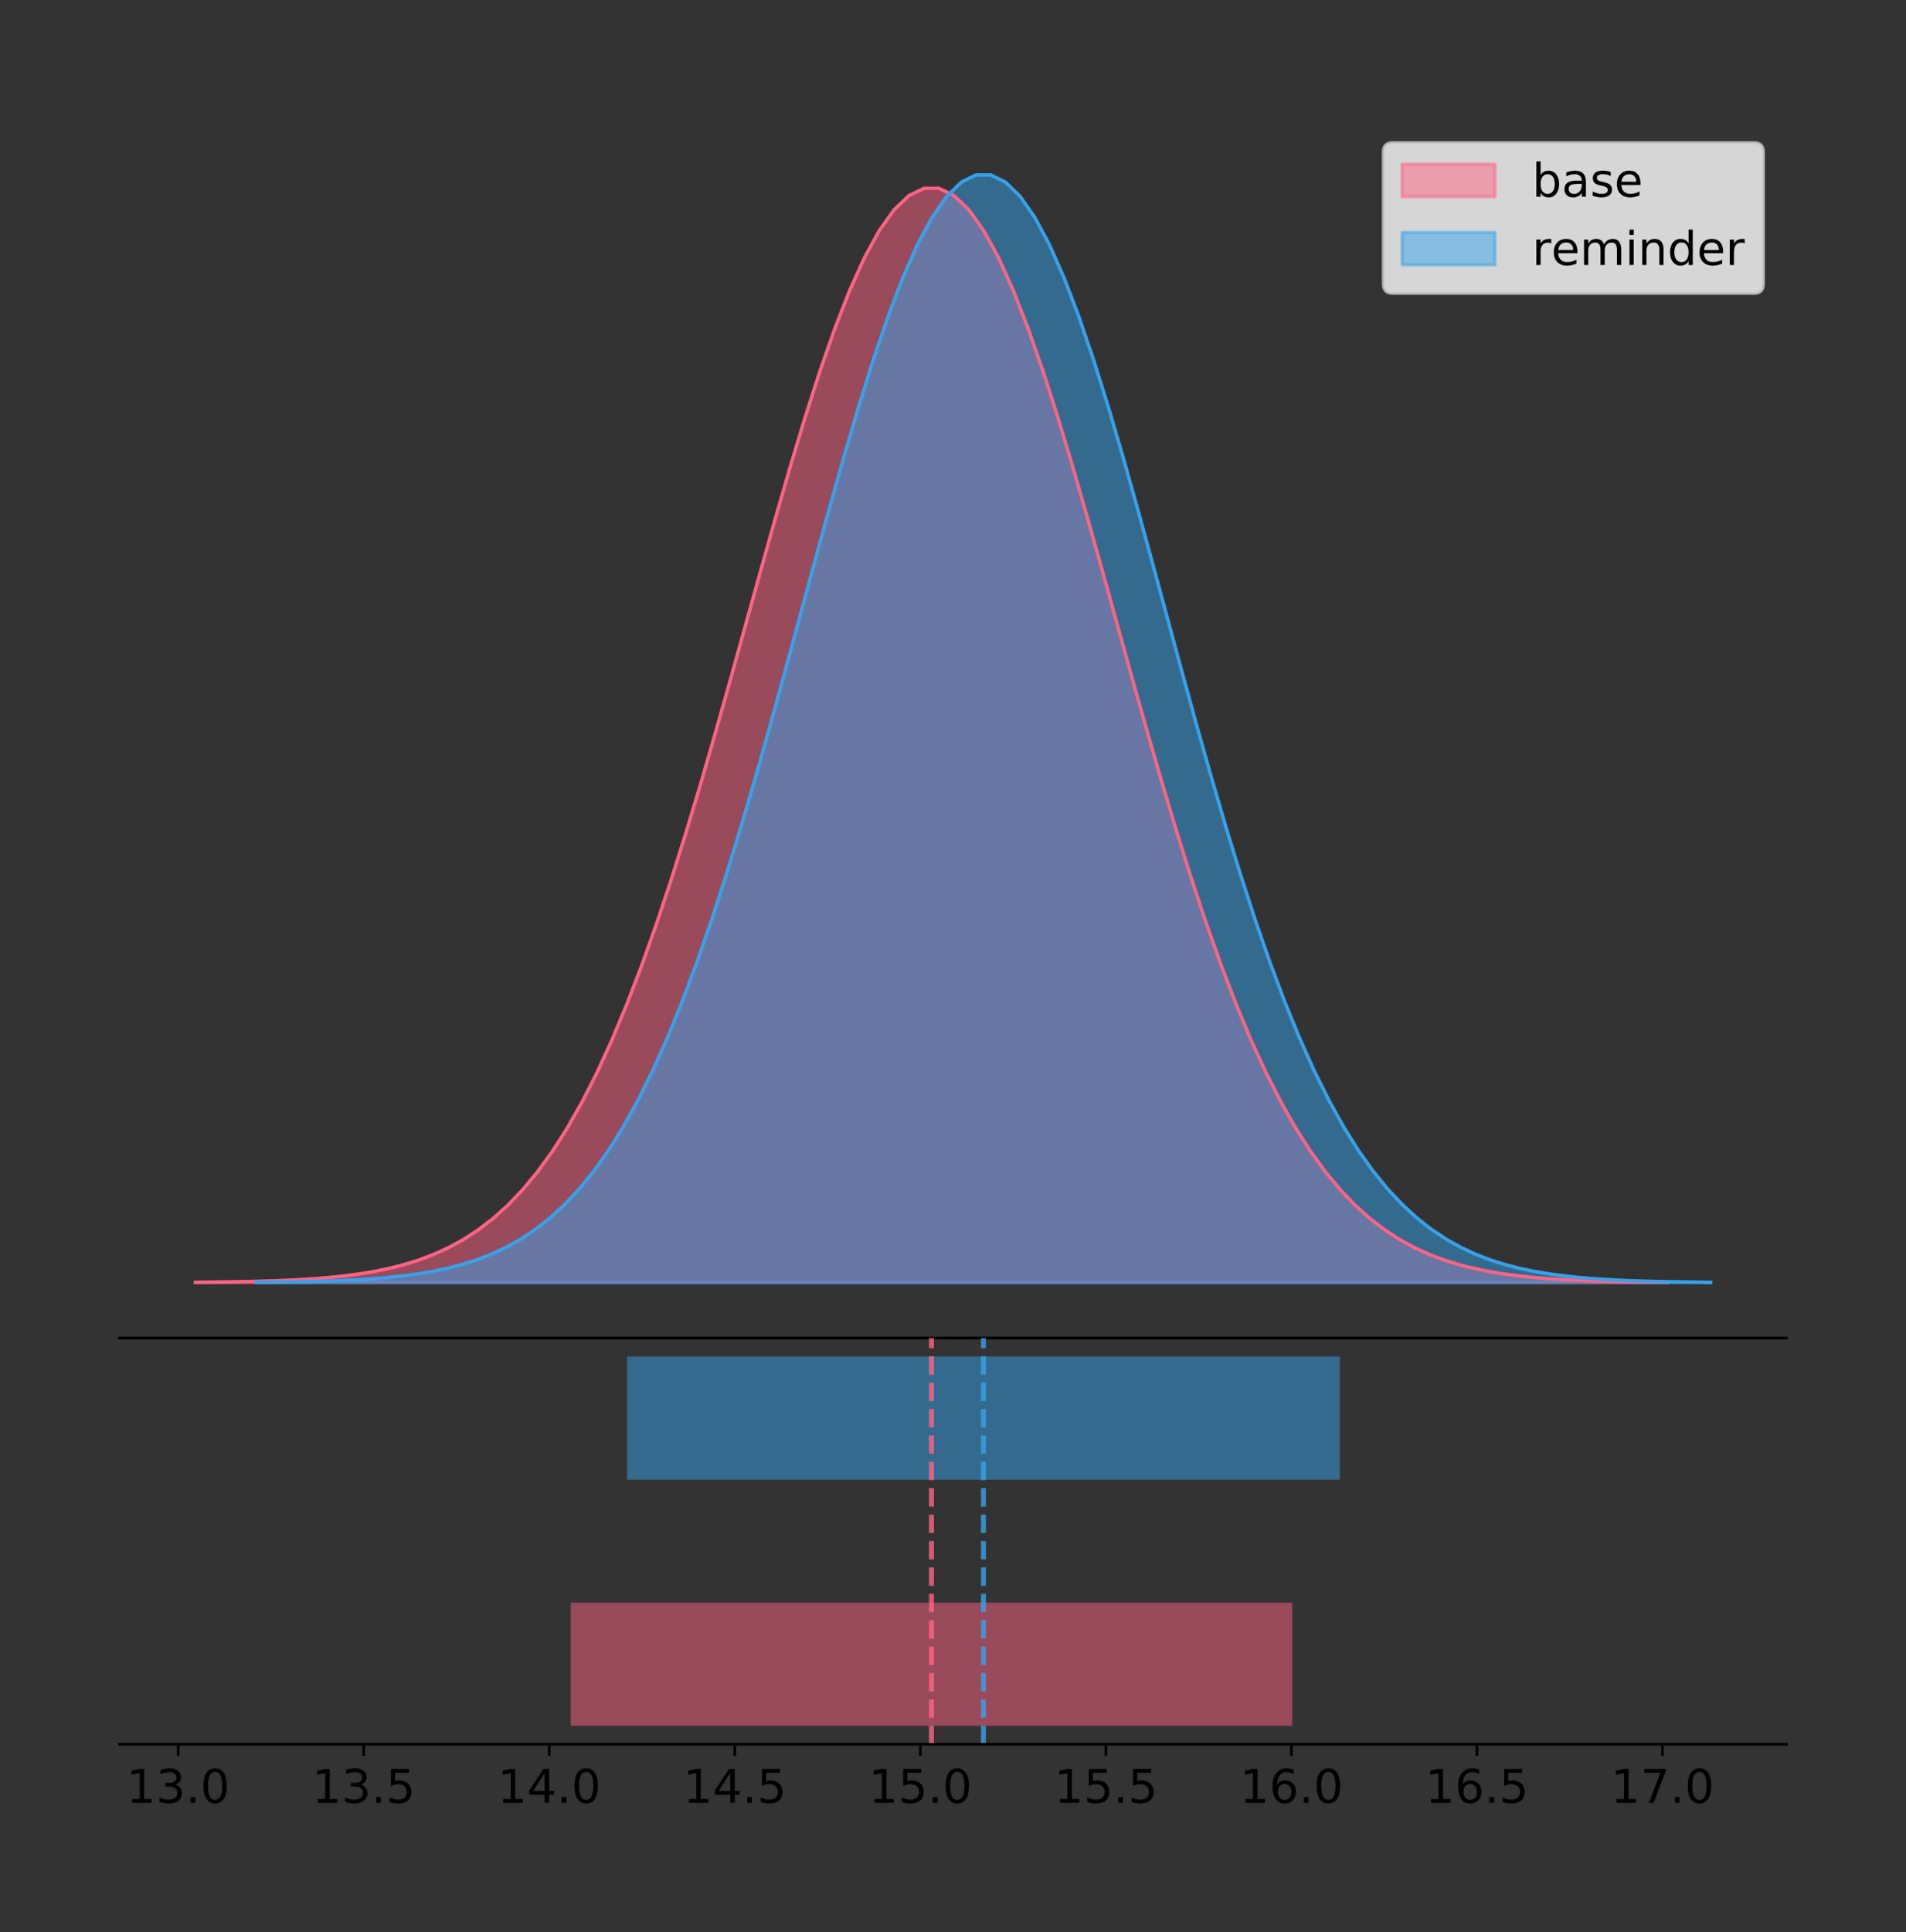 <?xml version="1.0" encoding="utf-8" standalone="no"?>
<!DOCTYPE svg PUBLIC "-//W3C//DTD SVG 1.1//EN"
  "http://www.w3.org/Graphics/SVG/1.1/DTD/svg11.dtd">
<!-- Created with matplotlib (https://matplotlib.org/) -->
<svg height="581.789pt" version="1.1" viewBox="0 0 574.2 581.789" width="574.2pt" xmlns="http://www.w3.org/2000/svg" xmlns:xlink="http://www.w3.org/1999/xlink">
 <rect x="0" y="0" width="574.2" height="581.789" fill="#333333" stroke="none"/>
 <defs>
  <style type="text/css">
*{stroke-linecap:butt;stroke-linejoin:round;}
  </style>
 </defs>
 <g id="figure_1">
  <g id="patch_1">
   <path d="M 0 581.789 
L 574.2 581.789 
L 574.2 0 
L 0 0 
z
" style="fill:none;"/>
  </g>
  <g id="axes_1">
   <g id="patch_2">
    <path d="M 36 402.93 
L 538.2 402.93 
L 538.2 36 
L 36 36 
z
" style="fill:none;"/>
   </g>
   <g id="PolyCollection_1">
    <defs>
     <path d="M 58.827 -195.538 
L 58.827 -195.649 
L 63.308 -195.69 
L 67.788 -195.746 
L 72.269 -195.821 
L 76.75 -195.921 
L 81.23 -196.051 
L 85.711 -196.222 
L 90.191 -196.444 
L 94.672 -196.73 
L 99.152 -197.096 
L 103.633 -197.561 
L 108.114 -198.147 
L 112.594 -198.882 
L 117.075 -199.796 
L 121.555 -200.924 
L 126.036 -202.307 
L 130.516 -203.99 
L 134.997 -206.022 
L 139.477 -208.459 
L 143.958 -211.358 
L 148.439 -214.781 
L 152.919 -218.793 
L 157.4 -223.459 
L 161.88 -228.842 
L 166.361 -235.005 
L 170.841 -242.004 
L 175.322 -249.887 
L 179.803 -258.695 
L 184.283 -268.452 
L 188.764 -279.168 
L 193.244 -290.836 
L 197.725 -303.424 
L 202.205 -316.88 
L 206.686 -331.126 
L 211.167 -346.059 
L 215.647 -361.548 
L 220.128 -377.44 
L 224.608 -393.556 
L 229.089 -409.697 
L 233.569 -425.646 
L 238.05 -441.173 
L 242.531 -456.042 
L 247.011 -470.012 
L 251.492 -482.849 
L 255.972 -494.329 
L 260.453 -504.246 
L 264.933 -512.415 
L 269.414 -518.684 
L 273.895 -522.932 
L 278.375 -525.077 
L 282.856 -525.077 
L 287.336 -522.932 
L 291.817 -518.684 
L 296.297 -512.415 
L 300.778 -504.246 
L 305.259 -494.329 
L 309.739 -482.849 
L 314.22 -470.012 
L 318.7 -456.042 
L 323.181 -441.173 
L 327.661 -425.646 
L 332.142 -409.697 
L 336.622 -393.556 
L 341.103 -377.44 
L 345.584 -361.548 
L 350.064 -346.059 
L 354.545 -331.126 
L 359.025 -316.88 
L 363.506 -303.424 
L 367.986 -290.836 
L 372.467 -279.168 
L 376.948 -268.452 
L 381.428 -258.695 
L 385.909 -249.887 
L 390.389 -242.004 
L 394.87 -235.005 
L 399.35 -228.842 
L 403.831 -223.459 
L 408.312 -218.793 
L 412.792 -214.781 
L 417.273 -211.358 
L 421.753 -208.459 
L 426.234 -206.022 
L 430.714 -203.99 
L 435.195 -202.307 
L 439.676 -200.924 
L 444.156 -199.796 
L 448.637 -198.882 
L 453.117 -198.147 
L 457.598 -197.561 
L 462.078 -197.096 
L 466.559 -196.73 
L 471.04 -196.444 
L 475.52 -196.222 
L 480.001 -196.051 
L 484.481 -195.921 
L 488.962 -195.821 
L 493.442 -195.746 
L 497.923 -195.69 
L 502.404 -195.649 
L 502.404 -195.538 
L 502.404 -195.538 
L 497.923 -195.538 
L 493.442 -195.538 
L 488.962 -195.538 
L 484.481 -195.538 
L 480.001 -195.538 
L 475.52 -195.538 
L 471.04 -195.538 
L 466.559 -195.538 
L 462.078 -195.538 
L 457.598 -195.538 
L 453.117 -195.538 
L 448.637 -195.538 
L 444.156 -195.538 
L 439.676 -195.538 
L 435.195 -195.538 
L 430.714 -195.538 
L 426.234 -195.538 
L 421.753 -195.538 
L 417.273 -195.538 
L 412.792 -195.538 
L 408.312 -195.538 
L 403.831 -195.538 
L 399.35 -195.538 
L 394.87 -195.538 
L 390.389 -195.538 
L 385.909 -195.538 
L 381.428 -195.538 
L 376.948 -195.538 
L 372.467 -195.538 
L 367.986 -195.538 
L 363.506 -195.538 
L 359.025 -195.538 
L 354.545 -195.538 
L 350.064 -195.538 
L 345.584 -195.538 
L 341.103 -195.538 
L 336.622 -195.538 
L 332.142 -195.538 
L 327.661 -195.538 
L 323.181 -195.538 
L 318.7 -195.538 
L 314.22 -195.538 
L 309.739 -195.538 
L 305.259 -195.538 
L 300.778 -195.538 
L 296.297 -195.538 
L 291.817 -195.538 
L 287.336 -195.538 
L 282.856 -195.538 
L 278.375 -195.538 
L 273.895 -195.538 
L 269.414 -195.538 
L 264.933 -195.538 
L 260.453 -195.538 
L 255.972 -195.538 
L 251.492 -195.538 
L 247.011 -195.538 
L 242.531 -195.538 
L 238.05 -195.538 
L 233.569 -195.538 
L 229.089 -195.538 
L 224.608 -195.538 
L 220.128 -195.538 
L 215.647 -195.538 
L 211.167 -195.538 
L 206.686 -195.538 
L 202.205 -195.538 
L 197.725 -195.538 
L 193.244 -195.538 
L 188.764 -195.538 
L 184.283 -195.538 
L 179.803 -195.538 
L 175.322 -195.538 
L 170.841 -195.538 
L 166.361 -195.538 
L 161.88 -195.538 
L 157.4 -195.538 
L 152.919 -195.538 
L 148.439 -195.538 
L 143.958 -195.538 
L 139.477 -195.538 
L 134.997 -195.538 
L 130.516 -195.538 
L 126.036 -195.538 
L 121.555 -195.538 
L 117.075 -195.538 
L 112.594 -195.538 
L 108.114 -195.538 
L 103.633 -195.538 
L 99.152 -195.538 
L 94.672 -195.538 
L 90.191 -195.538 
L 85.711 -195.538 
L 81.23 -195.538 
L 76.75 -195.538 
L 72.269 -195.538 
L 67.788 -195.538 
L 63.308 -195.538 
L 58.827 -195.538 
z
" id="m4f47851e3c" style="stroke:#ff6384;stroke-opacity:0.5;"/>
    </defs>
    <g clip-path="url(#p447bacfc26)">
     <use style="fill:#ff6384;fill-opacity:0.5;stroke:#ff6384;stroke-opacity:0.5;" x="0" xlink:href="#m4f47851e3c" y="581.789"/>
    </g>
   </g>
   <g id="PolyCollection_2">
    <defs>
     <path d="M 77.16 -195.538 
L 77.16 -195.65 
L 81.587 -195.692 
L 86.013 -195.749 
L 90.44 -195.825 
L 94.866 -195.925 
L 99.292 -196.058 
L 103.719 -196.23 
L 108.145 -196.455 
L 112.571 -196.744 
L 116.998 -197.115 
L 121.424 -197.585 
L 125.851 -198.179 
L 130.277 -198.923 
L 134.703 -199.848 
L 139.13 -200.99 
L 143.556 -202.39 
L 147.983 -204.093 
L 152.409 -206.151 
L 156.835 -208.617 
L 161.262 -211.552 
L 165.688 -215.017 
L 170.115 -219.078 
L 174.541 -223.801 
L 178.967 -229.25 
L 183.394 -235.488 
L 187.82 -242.572 
L 192.246 -250.552 
L 196.673 -259.468 
L 201.099 -269.344 
L 205.526 -280.192 
L 209.952 -292.002 
L 214.378 -304.744 
L 218.805 -318.365 
L 223.231 -332.786 
L 227.658 -347.901 
L 232.084 -363.58 
L 236.51 -379.667 
L 240.937 -395.98 
L 245.363 -412.318 
L 249.789 -428.462 
L 254.216 -444.18 
L 258.642 -459.23 
L 263.069 -473.372 
L 267.495 -486.366 
L 271.921 -497.987 
L 276.348 -508.025 
L 280.774 -516.294 
L 285.201 -522.64 
L 289.627 -526.94 
L 294.053 -529.111 
L 298.48 -529.111 
L 302.906 -526.94 
L 307.333 -522.64 
L 311.759 -516.294 
L 316.185 -508.025 
L 320.612 -497.987 
L 325.038 -486.366 
L 329.464 -473.372 
L 333.891 -459.23 
L 338.317 -444.18 
L 342.744 -428.462 
L 347.17 -412.318 
L 351.596 -395.98 
L 356.023 -379.667 
L 360.449 -363.58 
L 364.876 -347.901 
L 369.302 -332.786 
L 373.728 -318.365 
L 378.155 -304.744 
L 382.581 -292.002 
L 387.007 -280.192 
L 391.434 -269.344 
L 395.86 -259.468 
L 400.287 -250.552 
L 404.713 -242.572 
L 409.139 -235.488 
L 413.566 -229.25 
L 417.992 -223.801 
L 422.419 -219.078 
L 426.845 -215.017 
L 431.271 -211.552 
L 435.698 -208.617 
L 440.124 -206.151 
L 444.551 -204.093 
L 448.977 -202.39 
L 453.403 -200.99 
L 457.83 -199.848 
L 462.256 -198.923 
L 466.682 -198.179 
L 471.109 -197.585 
L 475.535 -197.115 
L 479.962 -196.744 
L 484.388 -196.455 
L 488.814 -196.23 
L 493.241 -196.058 
L 497.667 -195.925 
L 502.094 -195.825 
L 506.52 -195.749 
L 510.946 -195.692 
L 515.373 -195.65 
L 515.373 -195.538 
L 515.373 -195.538 
L 510.946 -195.538 
L 506.52 -195.538 
L 502.094 -195.538 
L 497.667 -195.538 
L 493.241 -195.538 
L 488.814 -195.538 
L 484.388 -195.538 
L 479.962 -195.538 
L 475.535 -195.538 
L 471.109 -195.538 
L 466.682 -195.538 
L 462.256 -195.538 
L 457.83 -195.538 
L 453.403 -195.538 
L 448.977 -195.538 
L 444.551 -195.538 
L 440.124 -195.538 
L 435.698 -195.538 
L 431.271 -195.538 
L 426.845 -195.538 
L 422.419 -195.538 
L 417.992 -195.538 
L 413.566 -195.538 
L 409.139 -195.538 
L 404.713 -195.538 
L 400.287 -195.538 
L 395.86 -195.538 
L 391.434 -195.538 
L 387.007 -195.538 
L 382.581 -195.538 
L 378.155 -195.538 
L 373.728 -195.538 
L 369.302 -195.538 
L 364.876 -195.538 
L 360.449 -195.538 
L 356.023 -195.538 
L 351.596 -195.538 
L 347.17 -195.538 
L 342.744 -195.538 
L 338.317 -195.538 
L 333.891 -195.538 
L 329.464 -195.538 
L 325.038 -195.538 
L 320.612 -195.538 
L 316.185 -195.538 
L 311.759 -195.538 
L 307.333 -195.538 
L 302.906 -195.538 
L 298.48 -195.538 
L 294.053 -195.538 
L 289.627 -195.538 
L 285.201 -195.538 
L 280.774 -195.538 
L 276.348 -195.538 
L 271.921 -195.538 
L 267.495 -195.538 
L 263.069 -195.538 
L 258.642 -195.538 
L 254.216 -195.538 
L 249.789 -195.538 
L 245.363 -195.538 
L 240.937 -195.538 
L 236.51 -195.538 
L 232.084 -195.538 
L 227.658 -195.538 
L 223.231 -195.538 
L 218.805 -195.538 
L 214.378 -195.538 
L 209.952 -195.538 
L 205.526 -195.538 
L 201.099 -195.538 
L 196.673 -195.538 
L 192.246 -195.538 
L 187.82 -195.538 
L 183.394 -195.538 
L 178.967 -195.538 
L 174.541 -195.538 
L 170.115 -195.538 
L 165.688 -195.538 
L 161.262 -195.538 
L 156.835 -195.538 
L 152.409 -195.538 
L 147.983 -195.538 
L 143.556 -195.538 
L 139.13 -195.538 
L 134.703 -195.538 
L 130.277 -195.538 
L 125.851 -195.538 
L 121.424 -195.538 
L 116.998 -195.538 
L 112.571 -195.538 
L 108.145 -195.538 
L 103.719 -195.538 
L 99.292 -195.538 
L 94.866 -195.538 
L 90.44 -195.538 
L 86.013 -195.538 
L 81.587 -195.538 
L 77.16 -195.538 
z
" id="m2dc5e290ff" style="stroke:#36a2eb;stroke-opacity:0.5;"/>
    </defs>
    <g clip-path="url(#p447bacfc26)">
     <use style="fill:#36a2eb;fill-opacity:0.5;stroke:#36a2eb;stroke-opacity:0.5;" x="0" xlink:href="#m2dc5e290ff" y="581.789"/>
    </g>
   </g>
   <g id="line2d_1">
    <path clip-path="url(#p447bacfc26)" d="M 58.827 386.141 
L 63.308 386.099 
L 67.788 386.043 
L 72.269 385.968 
L 76.75 385.869 
L 81.23 385.738 
L 85.711 385.567 
L 90.191 385.345 
L 94.672 385.06 
L 99.152 384.694 
L 103.633 384.229 
L 108.114 383.642 
L 112.594 382.907 
L 117.075 381.994 
L 121.555 380.865 
L 126.036 379.482 
L 130.516 377.799 
L 134.997 375.767 
L 139.477 373.331 
L 143.958 370.431 
L 148.439 367.008 
L 152.919 362.996 
L 157.4 358.33 
L 161.88 352.947 
L 166.361 346.784 
L 170.841 339.786 
L 175.322 331.902 
L 179.803 323.095 
L 184.283 313.338 
L 188.764 302.621 
L 193.244 290.954 
L 197.725 278.365 
L 202.205 264.909 
L 206.686 250.663 
L 211.167 235.731 
L 215.647 220.241 
L 220.128 204.349 
L 224.608 188.233 
L 229.089 172.092 
L 233.569 156.144 
L 238.05 140.616 
L 242.531 125.748 
L 247.011 111.777 
L 251.492 98.94 
L 255.972 87.46 
L 260.453 77.543 
L 264.933 69.374 
L 269.414 63.105 
L 273.895 58.857 
L 278.375 56.712 
L 282.856 56.712 
L 287.336 58.857 
L 291.817 63.105 
L 296.297 69.374 
L 300.778 77.543 
L 305.259 87.46 
L 309.739 98.94 
L 314.22 111.777 
L 318.7 125.748 
L 323.181 140.616 
L 327.661 156.144 
L 332.142 172.092 
L 336.622 188.233 
L 341.103 204.349 
L 345.584 220.241 
L 350.064 235.731 
L 354.545 250.663 
L 359.025 264.909 
L 363.506 278.365 
L 367.986 290.954 
L 372.467 302.621 
L 376.948 313.338 
L 381.428 323.095 
L 385.909 331.902 
L 390.389 339.786 
L 394.87 346.784 
L 399.35 352.947 
L 403.831 358.33 
L 408.312 362.996 
L 412.792 367.008 
L 417.273 370.431 
L 421.753 373.331 
L 426.234 375.767 
L 430.714 377.799 
L 435.195 379.482 
L 439.676 380.865 
L 444.156 381.994 
L 448.637 382.907 
L 453.117 383.642 
L 457.598 384.229 
L 462.078 384.694 
L 466.559 385.06 
L 471.04 385.345 
L 475.52 385.567 
L 480.001 385.738 
L 484.481 385.869 
L 488.962 385.968 
L 493.442 386.043 
L 497.923 386.099 
L 502.404 386.141 
" style="fill:none;stroke:#ff6384;stroke-linecap:square;"/>
   </g>
   <g id="line2d_2">
    <path clip-path="url(#p447bacfc26)" d="M 77.16 386.139 
L 81.587 386.097 
L 86.013 386.04 
L 90.44 385.965 
L 94.866 385.864 
L 99.292 385.732 
L 103.719 385.559 
L 108.145 385.334 
L 112.571 385.045 
L 116.998 384.675 
L 121.424 384.204 
L 125.851 383.61 
L 130.277 382.867 
L 134.703 381.941 
L 139.13 380.799 
L 143.556 379.399 
L 147.983 377.696 
L 152.409 375.639 
L 156.835 373.172 
L 161.262 370.238 
L 165.688 366.772 
L 170.115 362.711 
L 174.541 357.989 
L 178.967 352.539 
L 183.394 346.301 
L 187.82 339.217 
L 192.246 331.237 
L 196.673 322.322 
L 201.099 312.445 
L 205.526 301.597 
L 209.952 289.787 
L 214.378 277.045 
L 218.805 263.424 
L 223.231 249.004 
L 227.658 233.888 
L 232.084 218.209 
L 236.51 202.123 
L 240.937 185.809 
L 245.363 169.471 
L 249.789 153.327 
L 254.216 137.61 
L 258.642 122.559 
L 263.069 108.418 
L 267.495 95.423 
L 271.921 83.803 
L 276.348 73.765 
L 280.774 65.495 
L 285.201 59.15 
L 289.627 54.85 
L 294.053 52.679 
L 298.48 52.679 
L 302.906 54.85 
L 307.333 59.15 
L 311.759 65.495 
L 316.185 73.765 
L 320.612 83.803 
L 325.038 95.423 
L 329.464 108.418 
L 333.891 122.559 
L 338.317 137.61 
L 342.744 153.327 
L 347.17 169.471 
L 351.596 185.809 
L 356.023 202.123 
L 360.449 218.209 
L 364.876 233.888 
L 369.302 249.004 
L 373.728 263.424 
L 378.155 277.045 
L 382.581 289.787 
L 387.007 301.597 
L 391.434 312.445 
L 395.86 322.322 
L 400.287 331.237 
L 404.713 339.217 
L 409.139 346.301 
L 413.566 352.539 
L 417.992 357.989 
L 422.419 362.711 
L 426.845 366.772 
L 431.271 370.238 
L 435.698 373.172 
L 440.124 375.639 
L 444.551 377.696 
L 448.977 379.399 
L 453.403 380.799 
L 457.83 381.941 
L 462.256 382.867 
L 466.682 383.61 
L 471.109 384.204 
L 475.535 384.675 
L 479.962 385.045 
L 484.388 385.334 
L 488.814 385.559 
L 493.241 385.732 
L 497.667 385.864 
L 502.094 385.965 
L 506.52 386.04 
L 510.946 386.097 
L 515.373 386.139 
" style="fill:none;stroke:#36a2eb;stroke-linecap:square;"/>
   </g>
   <g id="patch_3">
    <path d="M 36 402.93 
L 538.2 402.93 
" style="fill:none;stroke:#000000;stroke-linecap:square;stroke-linejoin:miter;stroke-width:0.8;"/>
   </g>
   <g id="legend_1">
    <g id="patch_4">
     <path d="M 419.578 88.299 
L 528.4 88.299 
Q 531.2 88.299 531.2 85.499 
L 531.2 45.8 
Q 531.2 43 528.4 43 
L 419.578 43 
Q 416.778 43 416.778 45.8 
L 416.778 85.499 
Q 416.778 88.299 419.578 88.299 
z
" style="fill:#ffffff;opacity:0.8;stroke:#cccccc;stroke-linejoin:miter;"/>
    </g>
    <g id="patch_5">
     <path d="M 422.378 59.238 
L 450.378 59.238 
L 450.378 49.438 
L 422.378 49.438 
z
" style="fill:#ff6384;opacity:0.5;stroke:#ff6384;stroke-linejoin:miter;"/>
    </g>
    <g id="text_1">
     <!-- base -->
     <defs>
      <path d="M 48.688 27.297 
Q 48.688 37.203 44.609 42.844 
Q 40.531 48.484 33.406 48.484 
Q 26.266 48.484 22.188 42.844 
Q 18.109 37.203 18.109 27.297 
Q 18.109 17.391 22.188 11.75 
Q 26.266 6.109 33.406 6.109 
Q 40.531 6.109 44.609 11.75 
Q 48.688 17.391 48.688 27.297 
z
M 18.109 46.391 
Q 20.953 51.266 25.266 53.625 
Q 29.594 56 35.594 56 
Q 45.562 56 51.781 48.094 
Q 58.016 40.188 58.016 27.297 
Q 58.016 14.406 51.781 6.484 
Q 45.562 -1.422 35.594 -1.422 
Q 29.594 -1.422 25.266 0.953 
Q 20.953 3.328 18.109 8.203 
L 18.109 0 
L 9.078 0 
L 9.078 75.984 
L 18.109 75.984 
z
" id="DejaVuSans-98"/>
      <path d="M 34.281 27.484 
Q 23.391 27.484 19.188 25 
Q 14.984 22.516 14.984 16.5 
Q 14.984 11.719 18.141 8.906 
Q 21.297 6.109 26.703 6.109 
Q 34.188 6.109 38.703 11.406 
Q 43.219 16.703 43.219 25.484 
L 43.219 27.484 
z
M 52.203 31.203 
L 52.203 0 
L 43.219 0 
L 43.219 8.297 
Q 40.141 3.328 35.547 0.953 
Q 30.953 -1.422 24.312 -1.422 
Q 15.922 -1.422 10.953 3.297 
Q 6 8.016 6 15.922 
Q 6 25.141 12.172 29.828 
Q 18.359 34.516 30.609 34.516 
L 43.219 34.516 
L 43.219 35.406 
Q 43.219 41.609 39.141 45 
Q 35.062 48.391 27.688 48.391 
Q 23 48.391 18.547 47.266 
Q 14.109 46.141 10.016 43.891 
L 10.016 52.203 
Q 14.938 54.109 19.578 55.047 
Q 24.219 56 28.609 56 
Q 40.484 56 46.344 49.844 
Q 52.203 43.703 52.203 31.203 
z
" id="DejaVuSans-97"/>
      <path d="M 44.281 53.078 
L 44.281 44.578 
Q 40.484 46.531 36.375 47.5 
Q 32.281 48.484 27.875 48.484 
Q 21.188 48.484 17.844 46.438 
Q 14.5 44.391 14.5 40.281 
Q 14.5 37.156 16.891 35.375 
Q 19.281 33.594 26.516 31.984 
L 29.594 31.297 
Q 39.156 29.25 43.188 25.516 
Q 47.219 21.781 47.219 15.094 
Q 47.219 7.469 41.188 3.016 
Q 35.156 -1.422 24.609 -1.422 
Q 20.219 -1.422 15.453 -0.562 
Q 10.688 0.297 5.422 2 
L 5.422 11.281 
Q 10.406 8.688 15.234 7.391 
Q 20.062 6.109 24.812 6.109 
Q 31.156 6.109 34.562 8.281 
Q 37.984 10.453 37.984 14.406 
Q 37.984 18.062 35.516 20.016 
Q 33.062 21.969 24.703 23.781 
L 21.578 24.516 
Q 13.234 26.266 9.516 29.906 
Q 5.812 33.547 5.812 39.891 
Q 5.812 47.609 11.281 51.797 
Q 16.75 56 26.812 56 
Q 31.781 56 36.172 55.266 
Q 40.578 54.547 44.281 53.078 
z
" id="DejaVuSans-115"/>
      <path d="M 56.203 29.594 
L 56.203 25.203 
L 14.891 25.203 
Q 15.484 15.922 20.484 11.062 
Q 25.484 6.203 34.422 6.203 
Q 39.594 6.203 44.453 7.469 
Q 49.312 8.734 54.109 11.281 
L 54.109 2.781 
Q 49.266 0.734 44.188 -0.344 
Q 39.109 -1.422 33.891 -1.422 
Q 20.797 -1.422 13.156 6.188 
Q 5.516 13.812 5.516 26.812 
Q 5.516 40.234 12.766 48.109 
Q 20.016 56 32.328 56 
Q 43.359 56 49.781 48.891 
Q 56.203 41.797 56.203 29.594 
z
M 47.219 32.234 
Q 47.125 39.594 43.094 43.984 
Q 39.062 48.391 32.422 48.391 
Q 24.906 48.391 20.391 44.141 
Q 15.875 39.891 15.188 32.172 
z
" id="DejaVuSans-101"/>
     </defs>
     <g transform="translate(461.578 59.238)scale(0.14 -0.14)">
      <use xlink:href="#DejaVuSans-98"/>
      <use x="63.477" xlink:href="#DejaVuSans-97"/>
      <use x="124.756" xlink:href="#DejaVuSans-115"/>
      <use x="176.855" xlink:href="#DejaVuSans-101"/>
     </g>
    </g>
    <g id="patch_6">
     <path d="M 422.378 79.787 
L 450.378 79.787 
L 450.378 69.987 
L 422.378 69.987 
z
" style="fill:#36a2eb;opacity:0.5;stroke:#36a2eb;stroke-linejoin:miter;"/>
    </g>
    <g id="text_2">
     <!-- reminder -->
     <defs>
      <path d="M 41.109 46.297 
Q 39.594 47.172 37.812 47.578 
Q 36.031 48 33.891 48 
Q 26.266 48 22.188 43.047 
Q 18.109 38.094 18.109 28.812 
L 18.109 0 
L 9.078 0 
L 9.078 54.688 
L 18.109 54.688 
L 18.109 46.188 
Q 20.953 51.172 25.484 53.578 
Q 30.031 56 36.531 56 
Q 37.453 56 38.578 55.875 
Q 39.703 55.766 41.062 55.516 
z
" id="DejaVuSans-114"/>
      <path d="M 52 44.188 
Q 55.375 50.25 60.062 53.125 
Q 64.75 56 71.094 56 
Q 79.641 56 84.281 50.016 
Q 88.922 44.047 88.922 33.016 
L 88.922 0 
L 79.891 0 
L 79.891 32.719 
Q 79.891 40.578 77.094 44.375 
Q 74.312 48.188 68.609 48.188 
Q 61.625 48.188 57.562 43.547 
Q 53.516 38.922 53.516 30.906 
L 53.516 0 
L 44.484 0 
L 44.484 32.719 
Q 44.484 40.625 41.703 44.406 
Q 38.922 48.188 33.109 48.188 
Q 26.219 48.188 22.156 43.531 
Q 18.109 38.875 18.109 30.906 
L 18.109 0 
L 9.078 0 
L 9.078 54.688 
L 18.109 54.688 
L 18.109 46.188 
Q 21.188 51.219 25.484 53.609 
Q 29.781 56 35.688 56 
Q 41.656 56 45.828 52.969 
Q 50 49.953 52 44.188 
z
" id="DejaVuSans-109"/>
      <path d="M 9.422 54.688 
L 18.406 54.688 
L 18.406 0 
L 9.422 0 
z
M 9.422 75.984 
L 18.406 75.984 
L 18.406 64.594 
L 9.422 64.594 
z
" id="DejaVuSans-105"/>
      <path d="M 54.891 33.016 
L 54.891 0 
L 45.906 0 
L 45.906 32.719 
Q 45.906 40.484 42.875 44.328 
Q 39.844 48.188 33.797 48.188 
Q 26.516 48.188 22.312 43.547 
Q 18.109 38.922 18.109 30.906 
L 18.109 0 
L 9.078 0 
L 9.078 54.688 
L 18.109 54.688 
L 18.109 46.188 
Q 21.344 51.125 25.703 53.562 
Q 30.078 56 35.797 56 
Q 45.219 56 50.047 50.172 
Q 54.891 44.344 54.891 33.016 
z
" id="DejaVuSans-110"/>
      <path d="M 45.406 46.391 
L 45.406 75.984 
L 54.391 75.984 
L 54.391 0 
L 45.406 0 
L 45.406 8.203 
Q 42.578 3.328 38.25 0.953 
Q 33.938 -1.422 27.875 -1.422 
Q 17.969 -1.422 11.734 6.484 
Q 5.516 14.406 5.516 27.297 
Q 5.516 40.188 11.734 48.094 
Q 17.969 56 27.875 56 
Q 33.938 56 38.25 53.625 
Q 42.578 51.266 45.406 46.391 
z
M 14.797 27.297 
Q 14.797 17.391 18.875 11.75 
Q 22.953 6.109 30.078 6.109 
Q 37.203 6.109 41.297 11.75 
Q 45.406 17.391 45.406 27.297 
Q 45.406 37.203 41.297 42.844 
Q 37.203 48.484 30.078 48.484 
Q 22.953 48.484 18.875 42.844 
Q 14.797 37.203 14.797 27.297 
z
" id="DejaVuSans-100"/>
     </defs>
     <g transform="translate(461.578 79.787)scale(0.14 -0.14)">
      <use xlink:href="#DejaVuSans-114"/>
      <use x="41.082" xlink:href="#DejaVuSans-101"/>
      <use x="102.605" xlink:href="#DejaVuSans-109"/>
      <use x="200.018" xlink:href="#DejaVuSans-105"/>
      <use x="227.801" xlink:href="#DejaVuSans-110"/>
      <use x="291.18" xlink:href="#DejaVuSans-100"/>
      <use x="354.656" xlink:href="#DejaVuSans-101"/>
      <use x="416.18" xlink:href="#DejaVuSans-114"/>
     </g>
    </g>
   </g>
  </g>
  <g id="axes_2">
   <g id="patch_7">
    <path d="M 36 525.24 
L 538.2 525.24 
L 538.2 402.93 
L 36 402.93 
z
" style="fill:none;"/>
   </g>
   <g id="patch_8">
    <path clip-path="url(#pad91281fbe)" d="M 171.939 519.68 
L 389.292 519.68 
L 389.292 482.617 
L 171.939 482.617 
z
" style="fill:#ff6384;opacity:0.5;"/>
   </g>
   <g id="patch_9">
    <path clip-path="url(#pad91281fbe)" d="M 188.905 445.553 
L 403.629 445.553 
L 403.629 408.49 
L 188.905 408.49 
z
" style="fill:#36a2eb;opacity:0.5;"/>
   </g>
   <g id="matplotlib.axis_1">
    <g id="xtick_1">
     <g id="line2d_3">
      <defs>
       <path d="M 0 0 
L 0 3.5 
" id="m7e66d3197e" style="stroke:#000000;stroke-width:0.8;"/>
      </defs>
      <g>
       <use style="stroke:#000000;stroke-width:0.8;" x="53.674" xlink:href="#m7e66d3197e" y="525.24"/>
      </g>
     </g>
     <g id="text_3">
      <!-- 13.0 -->
      <defs>
       <path d="M 12.406 8.297 
L 28.516 8.297 
L 28.516 63.922 
L 10.984 60.406 
L 10.984 69.391 
L 28.422 72.906 
L 38.281 72.906 
L 38.281 8.297 
L 54.391 8.297 
L 54.391 0 
L 12.406 0 
z
" id="DejaVuSans-49"/>
       <path d="M 40.578 39.312 
Q 47.656 37.797 51.625 33 
Q 55.609 28.219 55.609 21.188 
Q 55.609 10.406 48.188 4.484 
Q 40.766 -1.422 27.094 -1.422 
Q 22.516 -1.422 17.656 -0.516 
Q 12.797 0.391 7.625 2.203 
L 7.625 11.719 
Q 11.719 9.328 16.594 8.109 
Q 21.484 6.891 26.812 6.891 
Q 36.078 6.891 40.938 10.547 
Q 45.797 14.203 45.797 21.188 
Q 45.797 27.641 41.281 31.266 
Q 36.766 34.906 28.719 34.906 
L 20.219 34.906 
L 20.219 43.016 
L 29.109 43.016 
Q 36.375 43.016 40.234 45.922 
Q 44.094 48.828 44.094 54.297 
Q 44.094 59.906 40.109 62.906 
Q 36.141 65.922 28.719 65.922 
Q 24.656 65.922 20.016 65.031 
Q 15.375 64.156 9.812 62.312 
L 9.812 71.094 
Q 15.438 72.656 20.344 73.438 
Q 25.25 74.219 29.594 74.219 
Q 40.828 74.219 47.359 69.109 
Q 53.906 64.016 53.906 55.328 
Q 53.906 49.266 50.438 45.094 
Q 46.969 40.922 40.578 39.312 
z
" id="DejaVuSans-51"/>
       <path d="M 10.688 12.406 
L 21 12.406 
L 21 0 
L 10.688 0 
z
" id="DejaVuSans-46"/>
       <path d="M 31.781 66.406 
Q 24.172 66.406 20.328 58.906 
Q 16.5 51.422 16.5 36.375 
Q 16.5 21.391 20.328 13.891 
Q 24.172 6.391 31.781 6.391 
Q 39.453 6.391 43.281 13.891 
Q 47.125 21.391 47.125 36.375 
Q 47.125 51.422 43.281 58.906 
Q 39.453 66.406 31.781 66.406 
z
M 31.781 74.219 
Q 44.047 74.219 50.516 64.516 
Q 56.984 54.828 56.984 36.375 
Q 56.984 17.969 50.516 8.266 
Q 44.047 -1.422 31.781 -1.422 
Q 19.531 -1.422 13.062 8.266 
Q 6.594 17.969 6.594 36.375 
Q 6.594 54.828 13.062 64.516 
Q 19.531 74.219 31.781 74.219 
z
" id="DejaVuSans-48"/>
      </defs>
      <g transform="translate(38.088 542.878)scale(0.14 -0.14)">
       <use xlink:href="#DejaVuSans-49"/>
       <use x="63.623" xlink:href="#DejaVuSans-51"/>
       <use x="127.246" xlink:href="#DejaVuSans-46"/>
       <use x="159.033" xlink:href="#DejaVuSans-48"/>
      </g>
     </g>
    </g>
    <g id="xtick_2">
     <g id="line2d_4">
      <g>
       <use style="stroke:#000000;stroke-width:0.8;" x="109.571" xlink:href="#m7e66d3197e" y="525.24"/>
      </g>
     </g>
     <g id="text_4">
      <!-- 13.5 -->
      <defs>
       <path d="M 10.797 72.906 
L 49.516 72.906 
L 49.516 64.594 
L 19.828 64.594 
L 19.828 46.734 
Q 21.969 47.469 24.109 47.828 
Q 26.266 48.188 28.422 48.188 
Q 40.625 48.188 47.75 41.5 
Q 54.891 34.812 54.891 23.391 
Q 54.891 11.625 47.562 5.094 
Q 40.234 -1.422 26.906 -1.422 
Q 22.312 -1.422 17.547 -0.641 
Q 12.797 0.141 7.719 1.703 
L 7.719 11.625 
Q 12.109 9.234 16.797 8.062 
Q 21.484 6.891 26.703 6.891 
Q 35.156 6.891 40.078 11.328 
Q 45.016 15.766 45.016 23.391 
Q 45.016 31 40.078 35.438 
Q 35.156 39.891 26.703 39.891 
Q 22.75 39.891 18.812 39.016 
Q 14.891 38.141 10.797 36.281 
z
" id="DejaVuSans-53"/>
      </defs>
      <g transform="translate(93.985 542.878)scale(0.14 -0.14)">
       <use xlink:href="#DejaVuSans-49"/>
       <use x="63.623" xlink:href="#DejaVuSans-51"/>
       <use x="127.246" xlink:href="#DejaVuSans-46"/>
       <use x="159.033" xlink:href="#DejaVuSans-53"/>
      </g>
     </g>
    </g>
    <g id="xtick_3">
     <g id="line2d_5">
      <g>
       <use style="stroke:#000000;stroke-width:0.8;" x="165.468" xlink:href="#m7e66d3197e" y="525.24"/>
      </g>
     </g>
     <g id="text_5">
      <!-- 14.0 -->
      <defs>
       <path d="M 37.797 64.312 
L 12.891 25.391 
L 37.797 25.391 
z
M 35.203 72.906 
L 47.609 72.906 
L 47.609 25.391 
L 58.016 25.391 
L 58.016 17.188 
L 47.609 17.188 
L 47.609 0 
L 37.797 0 
L 37.797 17.188 
L 4.891 17.188 
L 4.891 26.703 
z
" id="DejaVuSans-52"/>
      </defs>
      <g transform="translate(149.882 542.878)scale(0.14 -0.14)">
       <use xlink:href="#DejaVuSans-49"/>
       <use x="63.623" xlink:href="#DejaVuSans-52"/>
       <use x="127.246" xlink:href="#DejaVuSans-46"/>
       <use x="159.033" xlink:href="#DejaVuSans-48"/>
      </g>
     </g>
    </g>
    <g id="xtick_4">
     <g id="line2d_6">
      <g>
       <use style="stroke:#000000;stroke-width:0.8;" x="221.365" xlink:href="#m7e66d3197e" y="525.24"/>
      </g>
     </g>
     <g id="text_6">
      <!-- 14.5 -->
      <g transform="translate(205.779 542.878)scale(0.14 -0.14)">
       <use xlink:href="#DejaVuSans-49"/>
       <use x="63.623" xlink:href="#DejaVuSans-52"/>
       <use x="127.246" xlink:href="#DejaVuSans-46"/>
       <use x="159.033" xlink:href="#DejaVuSans-53"/>
      </g>
     </g>
    </g>
    <g id="xtick_5">
     <g id="line2d_7">
      <g>
       <use style="stroke:#000000;stroke-width:0.8;" x="277.262" xlink:href="#m7e66d3197e" y="525.24"/>
      </g>
     </g>
     <g id="text_7">
      <!-- 15.0 -->
      <g transform="translate(261.676 542.878)scale(0.14 -0.14)">
       <use xlink:href="#DejaVuSans-49"/>
       <use x="63.623" xlink:href="#DejaVuSans-53"/>
       <use x="127.246" xlink:href="#DejaVuSans-46"/>
       <use x="159.033" xlink:href="#DejaVuSans-48"/>
      </g>
     </g>
    </g>
    <g id="xtick_6">
     <g id="line2d_8">
      <g>
       <use style="stroke:#000000;stroke-width:0.8;" x="333.159" xlink:href="#m7e66d3197e" y="525.24"/>
      </g>
     </g>
     <g id="text_8">
      <!-- 15.5 -->
      <g transform="translate(317.573 542.878)scale(0.14 -0.14)">
       <use xlink:href="#DejaVuSans-49"/>
       <use x="63.623" xlink:href="#DejaVuSans-53"/>
       <use x="127.246" xlink:href="#DejaVuSans-46"/>
       <use x="159.033" xlink:href="#DejaVuSans-53"/>
      </g>
     </g>
    </g>
    <g id="xtick_7">
     <g id="line2d_9">
      <g>
       <use style="stroke:#000000;stroke-width:0.8;" x="389.056" xlink:href="#m7e66d3197e" y="525.24"/>
      </g>
     </g>
     <g id="text_9">
      <!-- 16.0 -->
      <defs>
       <path d="M 33.016 40.375 
Q 26.375 40.375 22.484 35.828 
Q 18.609 31.297 18.609 23.391 
Q 18.609 15.531 22.484 10.953 
Q 26.375 6.391 33.016 6.391 
Q 39.656 6.391 43.531 10.953 
Q 47.406 15.531 47.406 23.391 
Q 47.406 31.297 43.531 35.828 
Q 39.656 40.375 33.016 40.375 
z
M 52.594 71.297 
L 52.594 62.312 
Q 48.875 64.062 45.094 64.984 
Q 41.312 65.922 37.594 65.922 
Q 27.828 65.922 22.672 59.328 
Q 17.531 52.734 16.797 39.406 
Q 19.672 43.656 24.016 45.922 
Q 28.375 48.188 33.594 48.188 
Q 44.578 48.188 50.953 41.516 
Q 57.328 34.859 57.328 23.391 
Q 57.328 12.156 50.688 5.359 
Q 44.047 -1.422 33.016 -1.422 
Q 20.359 -1.422 13.672 8.266 
Q 6.984 17.969 6.984 36.375 
Q 6.984 53.656 15.188 63.938 
Q 23.391 74.219 37.203 74.219 
Q 40.922 74.219 44.703 73.484 
Q 48.484 72.75 52.594 71.297 
z
" id="DejaVuSans-54"/>
      </defs>
      <g transform="translate(373.47 542.878)scale(0.14 -0.14)">
       <use xlink:href="#DejaVuSans-49"/>
       <use x="63.623" xlink:href="#DejaVuSans-54"/>
       <use x="127.246" xlink:href="#DejaVuSans-46"/>
       <use x="159.033" xlink:href="#DejaVuSans-48"/>
      </g>
     </g>
    </g>
    <g id="xtick_8">
     <g id="line2d_10">
      <g>
       <use style="stroke:#000000;stroke-width:0.8;" x="444.953" xlink:href="#m7e66d3197e" y="525.24"/>
      </g>
     </g>
     <g id="text_10">
      <!-- 16.5 -->
      <g transform="translate(429.367 542.878)scale(0.14 -0.14)">
       <use xlink:href="#DejaVuSans-49"/>
       <use x="63.623" xlink:href="#DejaVuSans-54"/>
       <use x="127.246" xlink:href="#DejaVuSans-46"/>
       <use x="159.033" xlink:href="#DejaVuSans-53"/>
      </g>
     </g>
    </g>
    <g id="xtick_9">
     <g id="line2d_11">
      <g>
       <use style="stroke:#000000;stroke-width:0.8;" x="500.85" xlink:href="#m7e66d3197e" y="525.24"/>
      </g>
     </g>
     <g id="text_11">
      <!-- 17.0 -->
      <defs>
       <path d="M 8.203 72.906 
L 55.078 72.906 
L 55.078 68.703 
L 28.609 0 
L 18.312 0 
L 43.219 64.594 
L 8.203 64.594 
z
" id="DejaVuSans-55"/>
      </defs>
      <g transform="translate(485.264 542.878)scale(0.14 -0.14)">
       <use xlink:href="#DejaVuSans-49"/>
       <use x="63.623" xlink:href="#DejaVuSans-55"/>
       <use x="127.246" xlink:href="#DejaVuSans-46"/>
       <use x="159.033" xlink:href="#DejaVuSans-48"/>
      </g>
     </g>
    </g>
   </g>
   <g id="line2d_12">
    <path clip-path="url(#pad91281fbe)" d="M 280.615 525.24 
L 280.615 402.93 
" style="fill:none;stroke:#ff6384;stroke-dasharray:5.55,2.4;stroke-dashoffset:0;stroke-opacity:0.8;stroke-width:1.5;"/>
   </g>
   <g id="line2d_13">
    <path clip-path="url(#pad91281fbe)" d="M 296.267 525.24 
L 296.267 402.93 
" style="fill:none;stroke:#36a2eb;stroke-dasharray:5.55,2.4;stroke-dashoffset:0;stroke-opacity:0.8;stroke-width:1.5;"/>
   </g>
   <g id="patch_10">
    <path d="M 36 525.24 
L 538.2 525.24 
" style="fill:none;stroke:#000000;stroke-linecap:square;stroke-linejoin:miter;stroke-width:0.8;"/>
   </g>
  </g>
 </g>
 <defs>
  <clipPath id="p447bacfc26">
   <rect height="366.93" width="502.2" x="36" y="36"/>
  </clipPath>
  <clipPath id="pad91281fbe">
   <rect height="122.31" width="502.2" x="36" y="402.93"/>
  </clipPath>
 </defs>
</svg>
